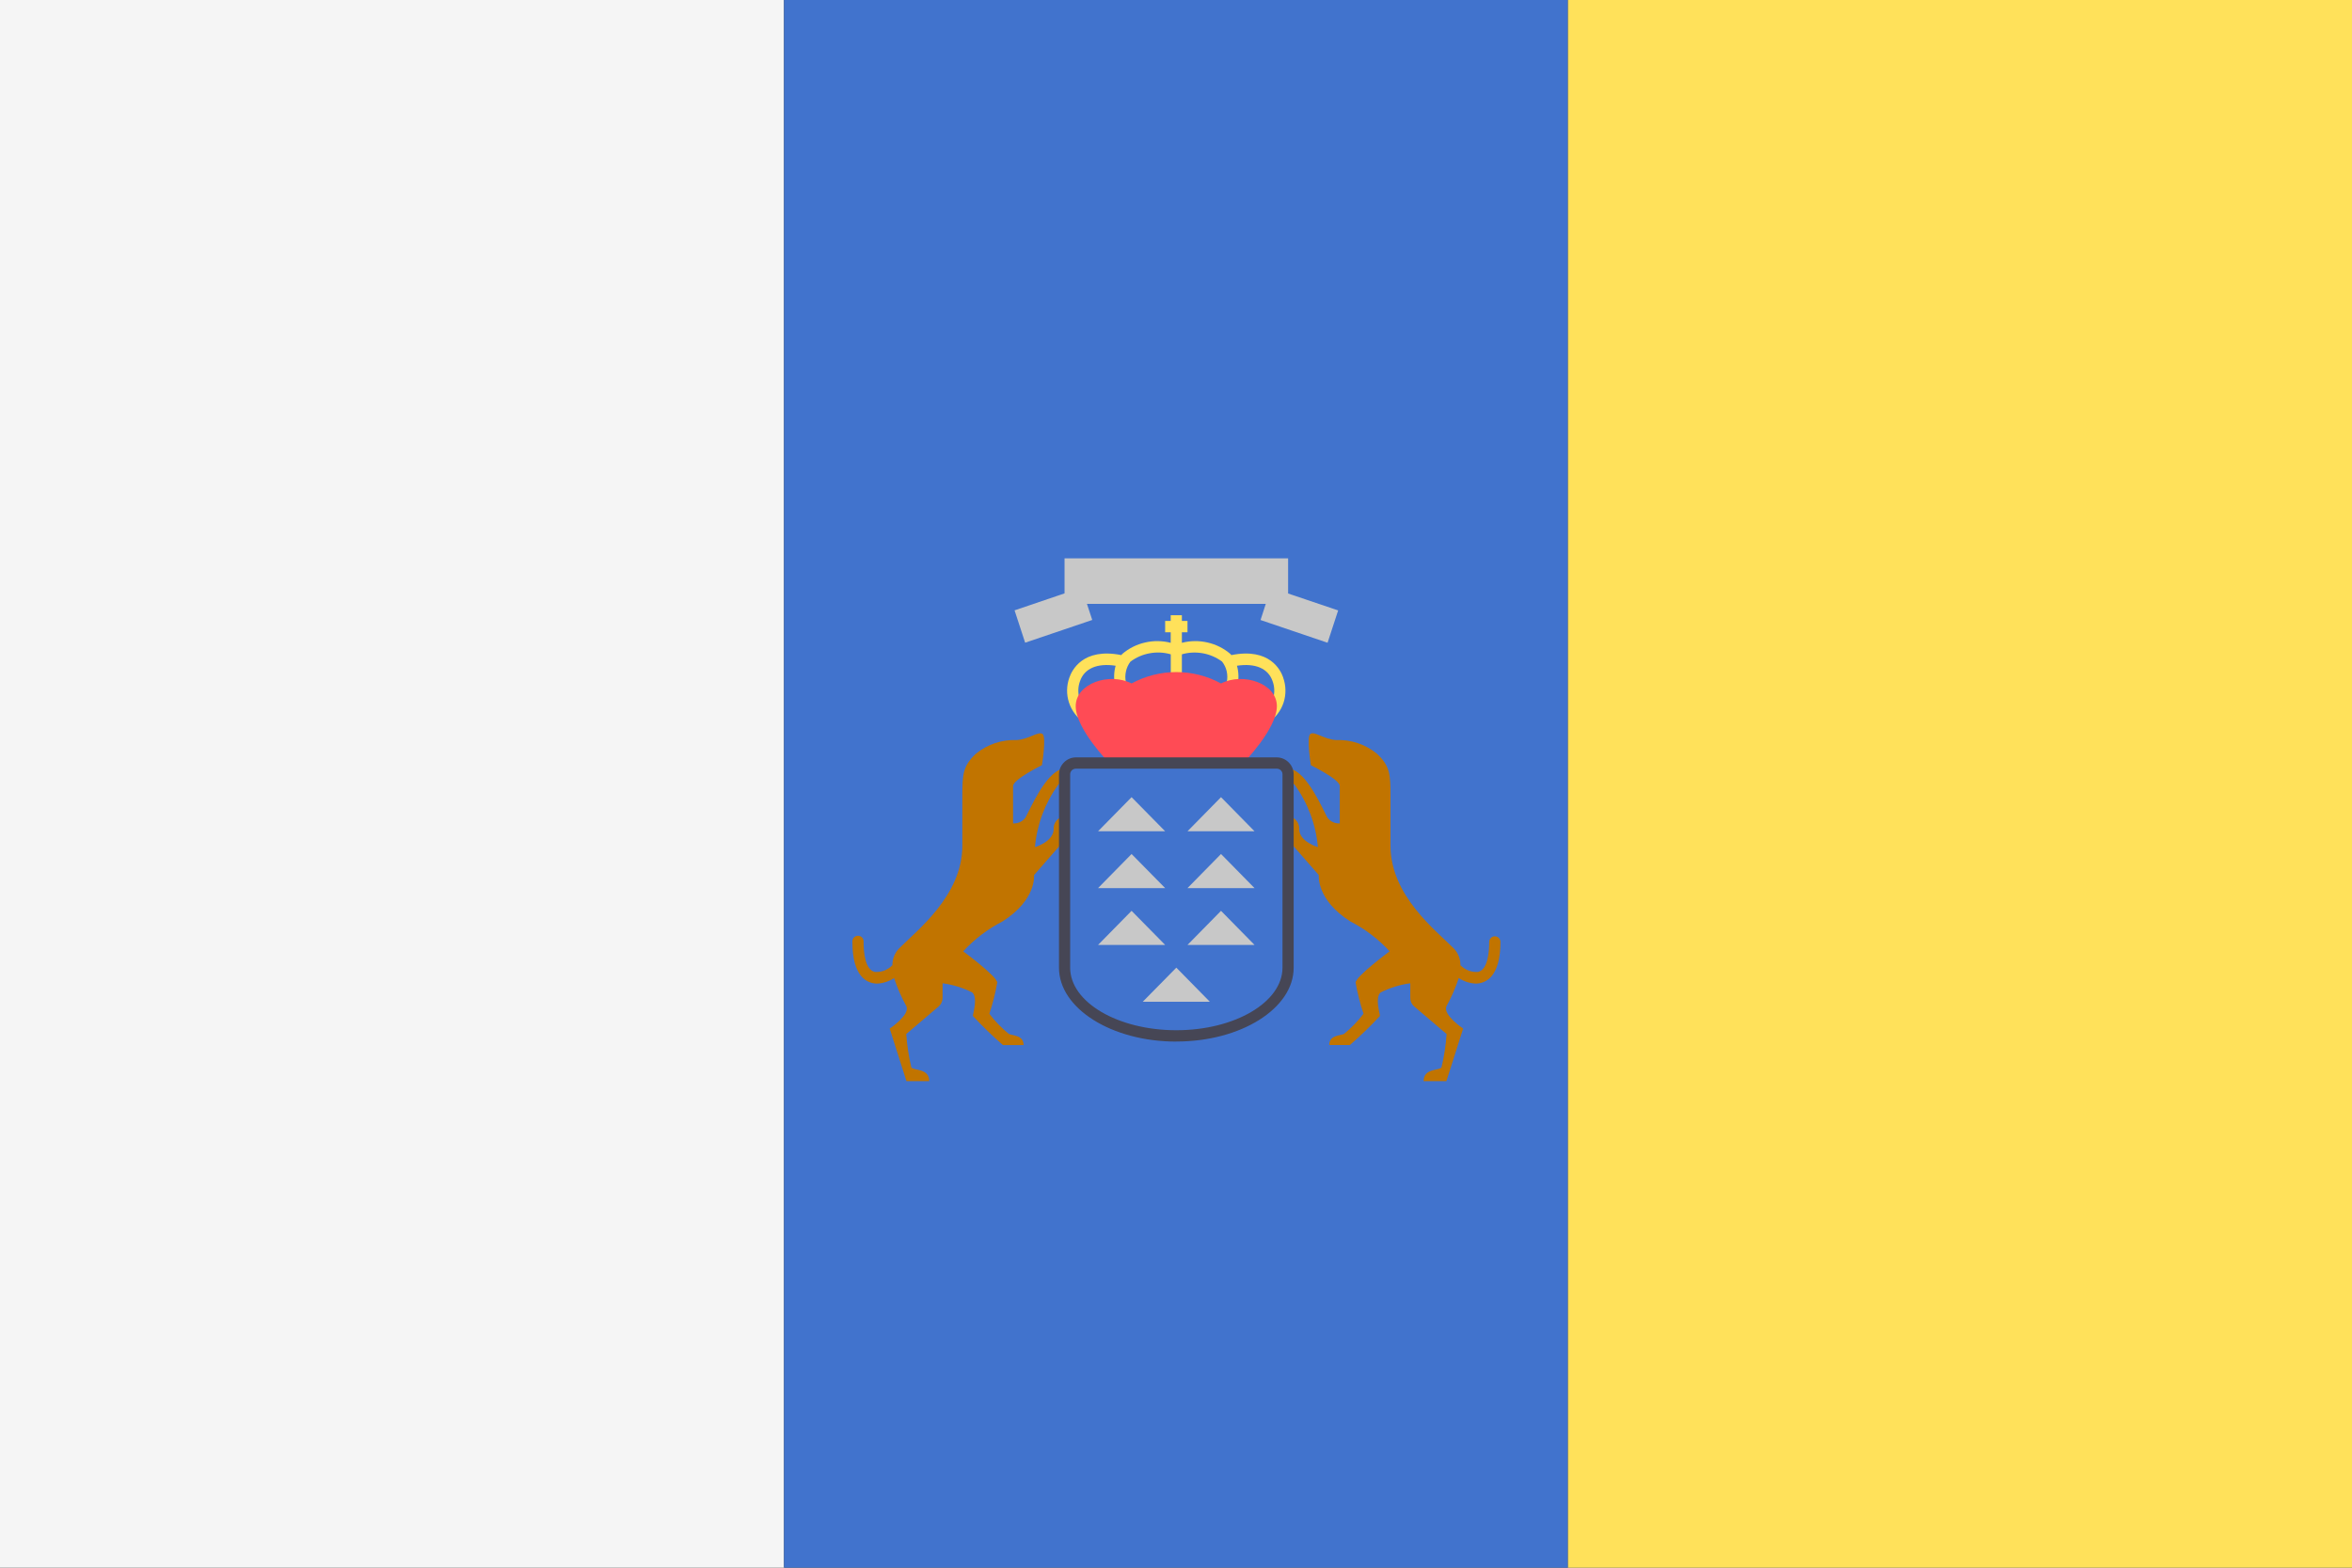 <svg viewBox="0 0 36 24" fill="none" xmlns="http://www.w3.org/2000/svg">
	<rect x="0" y="0" width="36" height="24" fill="#333333" stroke="none"/>
	<path d="M12 24H0V0H12V24Z" fill="#F5F5F5" />
	<path d="M12 0H24V24H12V0Z" fill="#4173CD" />
	<path
		d="M16.198 12.012C15.995 12.293 15.871 12.624 15.841 12.969C15.841 12.969 16.119 12.889 16.127 12.7C16.123 12.653 16.137 12.606 16.166 12.568C16.195 12.531 16.236 12.505 16.283 12.497V12.875L15.827 13.397C15.827 13.397 15.87 13.774 15.343 14.107C15.118 14.223 14.915 14.377 14.743 14.564C14.743 14.564 15.264 14.949 15.264 15.043C15.235 15.205 15.195 15.364 15.143 15.52C15.23 15.635 15.331 15.739 15.443 15.83C15.517 15.857 15.667 15.852 15.667 15.999H15.351C15.19 15.859 15.036 15.71 14.891 15.553C14.891 15.52 14.971 15.275 14.881 15.193C14.738 15.122 14.585 15.074 14.427 15.053V15.277C14.427 15.302 14.422 15.326 14.411 15.349C14.401 15.372 14.386 15.392 14.367 15.408L13.871 15.83C13.883 16.002 13.909 16.173 13.949 16.341C13.985 16.392 14.223 16.352 14.223 16.551H13.874L13.618 15.747C13.618 15.747 13.931 15.537 13.874 15.406C13.798 15.268 13.734 15.123 13.685 14.973C13.608 15.024 13.518 15.054 13.425 15.058L13.402 15.057C13.27 15.047 13.047 14.953 13.047 14.421C13.046 14.409 13.047 14.397 13.051 14.385C13.054 14.374 13.06 14.363 13.069 14.354C13.077 14.345 13.086 14.338 13.098 14.333C13.108 14.328 13.12 14.326 13.133 14.326C13.145 14.326 13.156 14.328 13.168 14.333C13.179 14.338 13.188 14.345 13.197 14.354C13.205 14.363 13.211 14.374 13.214 14.385C13.218 14.397 13.219 14.409 13.218 14.421C13.218 14.578 13.241 14.847 13.391 14.88C13.44 14.883 13.49 14.876 13.536 14.858C13.582 14.84 13.624 14.812 13.659 14.777C13.658 14.682 13.694 14.59 13.76 14.521C14.024 14.253 14.73 13.716 14.73 12.947V12.178C14.73 11.859 14.737 11.728 14.936 11.54C15.112 11.395 15.335 11.32 15.563 11.33C15.756 11.315 15.891 11.192 15.956 11.236C16.02 11.279 15.948 11.714 15.948 11.714C15.948 11.714 15.506 11.932 15.506 12.034V12.606C15.543 12.608 15.581 12.601 15.615 12.584C15.649 12.568 15.678 12.543 15.699 12.512C15.756 12.41 16.005 11.823 16.262 11.772C16.519 11.722 16.262 11.961 16.198 12.012ZM22.88 14.334C22.869 14.334 22.857 14.336 22.847 14.341C22.836 14.345 22.827 14.351 22.819 14.36C22.811 14.368 22.805 14.377 22.8 14.388C22.796 14.398 22.794 14.41 22.794 14.421C22.794 14.578 22.772 14.847 22.622 14.88C22.573 14.883 22.523 14.876 22.477 14.858C22.43 14.84 22.389 14.812 22.354 14.777C22.355 14.682 22.319 14.59 22.253 14.521C21.989 14.253 21.283 13.716 21.283 12.947V12.178C21.283 11.859 21.276 11.728 21.077 11.54C20.901 11.395 20.678 11.32 20.45 11.33C20.257 11.315 20.122 11.192 20.058 11.235C19.993 11.279 20.065 11.715 20.065 11.715C20.065 11.715 20.507 11.932 20.507 12.033V12.606C20.47 12.608 20.432 12.601 20.398 12.584C20.364 12.568 20.335 12.543 20.314 12.512C20.257 12.41 20.008 11.822 19.751 11.772C19.494 11.722 19.751 11.961 19.815 12.012C20.018 12.293 20.142 12.624 20.172 12.969C20.172 12.969 19.894 12.889 19.886 12.7C19.89 12.653 19.876 12.606 19.847 12.568C19.819 12.531 19.777 12.505 19.73 12.497V12.875L20.186 13.397C20.186 13.397 20.143 13.774 20.67 14.107C20.895 14.223 21.099 14.377 21.27 14.564C21.27 14.564 20.749 14.949 20.749 15.043C20.778 15.205 20.818 15.364 20.87 15.52C20.783 15.635 20.682 15.739 20.57 15.83C20.496 15.857 20.346 15.852 20.346 15.998H20.662C20.823 15.858 20.977 15.71 21.122 15.553C21.122 15.52 21.042 15.275 21.132 15.193C21.275 15.122 21.428 15.074 21.586 15.053V15.277C21.586 15.302 21.591 15.326 21.602 15.349C21.612 15.372 21.627 15.392 21.646 15.408L22.142 15.83C22.13 16.002 22.104 16.173 22.064 16.341C22.028 16.392 21.79 16.352 21.79 16.551H22.139L22.395 15.747C22.395 15.747 22.082 15.537 22.139 15.406C22.215 15.268 22.279 15.123 22.328 14.973C22.405 15.024 22.495 15.054 22.588 15.058L22.611 15.057C22.743 15.047 22.966 14.953 22.966 14.421C22.966 14.41 22.964 14.398 22.96 14.388C22.956 14.377 22.949 14.368 22.941 14.36C22.933 14.351 22.924 14.345 22.913 14.341C22.903 14.336 22.891 14.334 22.88 14.334Z"
		fill="#C17400"
	/>
	<path
		d="M19.64 10.373C19.685 10.497 19.687 10.633 19.646 10.758C19.604 10.883 19.521 10.991 19.411 11.063L19.335 10.907C19.407 10.854 19.461 10.778 19.487 10.693C19.512 10.607 19.51 10.514 19.479 10.43C19.413 10.233 19.214 10.149 18.933 10.192C18.96 10.287 18.963 10.387 18.943 10.484L18.777 10.442C18.789 10.387 18.788 10.332 18.776 10.277C18.764 10.223 18.739 10.172 18.705 10.128C18.618 10.064 18.517 10.02 18.41 10.001C18.304 9.982 18.194 9.987 18.09 10.017V10.463H17.92V10.017C17.816 9.987 17.705 9.981 17.598 10.001C17.491 10.02 17.39 10.064 17.303 10.129C17.269 10.173 17.246 10.224 17.234 10.278C17.222 10.332 17.221 10.388 17.233 10.442L17.066 10.484C17.046 10.387 17.049 10.287 17.076 10.192C16.795 10.149 16.596 10.233 16.53 10.43C16.499 10.514 16.497 10.607 16.522 10.693C16.548 10.778 16.602 10.854 16.674 10.907L16.598 11.063C16.487 10.991 16.404 10.883 16.363 10.758C16.321 10.633 16.323 10.497 16.368 10.373C16.406 10.263 16.574 9.911 17.163 10.029L17.178 10.011C17.279 9.925 17.399 9.865 17.528 9.836C17.657 9.806 17.791 9.808 17.919 9.841V9.68H17.834V9.506H17.919V9.419H18.09V9.506H18.176V9.68H18.09V9.841C18.218 9.808 18.353 9.806 18.482 9.836C18.611 9.865 18.731 9.925 18.832 10.011L18.847 10.029C19.436 9.911 19.603 10.262 19.641 10.373H19.64ZM24 0V24H36V0H24Z"
		fill="#FFE15A"
	/>
	<path
		d="M18.689 10.463C18.479 10.349 18.244 10.289 18.005 10.289C17.765 10.289 17.53 10.349 17.32 10.463C16.978 10.289 16.465 10.463 16.465 10.811C16.465 11.159 16.978 11.681 16.978 11.681H19.031C19.031 11.681 19.544 11.159 19.544 10.811C19.544 10.463 19.031 10.289 18.689 10.463Z"
		fill="#FF4B55"
	/>
	<path
		d="M17.834 12.726H16.807L17.32 12.204L17.834 12.726ZM18.176 12.726H19.202L18.689 12.204L18.176 12.726ZM17.834 13.596L17.32 13.074L16.807 13.596H17.834ZM18.176 13.596H19.202L18.689 13.074L18.176 13.596ZM17.834 14.466L17.32 13.944L16.807 14.466H17.834ZM18.176 14.466H19.202L18.689 13.944L18.176 14.466ZM17.491 15.336H18.518L18.005 14.814L17.491 15.336ZM19.716 9.086V8.548H16.294V9.084L15.529 9.344L15.691 9.839L16.718 9.491L16.637 9.245H19.374L19.294 9.492L20.32 9.84L20.482 9.345L19.716 9.086Z"
		fill="#C8C8C8"
	/>
	<path
		d="M18.005 15.946C17.015 15.946 16.209 15.438 16.209 14.815V11.855C16.209 11.787 16.236 11.721 16.284 11.673C16.332 11.624 16.397 11.596 16.465 11.595H19.545C19.613 11.596 19.678 11.624 19.726 11.673C19.774 11.721 19.801 11.787 19.801 11.855V14.815C19.801 15.438 18.995 15.945 18.005 15.945V15.946ZM16.465 11.768C16.454 11.768 16.442 11.771 16.432 11.775C16.422 11.779 16.412 11.786 16.404 11.794C16.397 11.802 16.39 11.812 16.386 11.822C16.382 11.832 16.38 11.844 16.38 11.855V14.815C16.38 15.342 17.109 15.772 18.005 15.772C18.901 15.772 19.63 15.342 19.63 14.814V11.855C19.63 11.844 19.628 11.832 19.624 11.822C19.619 11.811 19.613 11.802 19.605 11.793C19.597 11.785 19.588 11.779 19.577 11.775C19.567 11.77 19.555 11.768 19.544 11.768H16.465Z"
		fill="#464655"
	/>
</svg>
